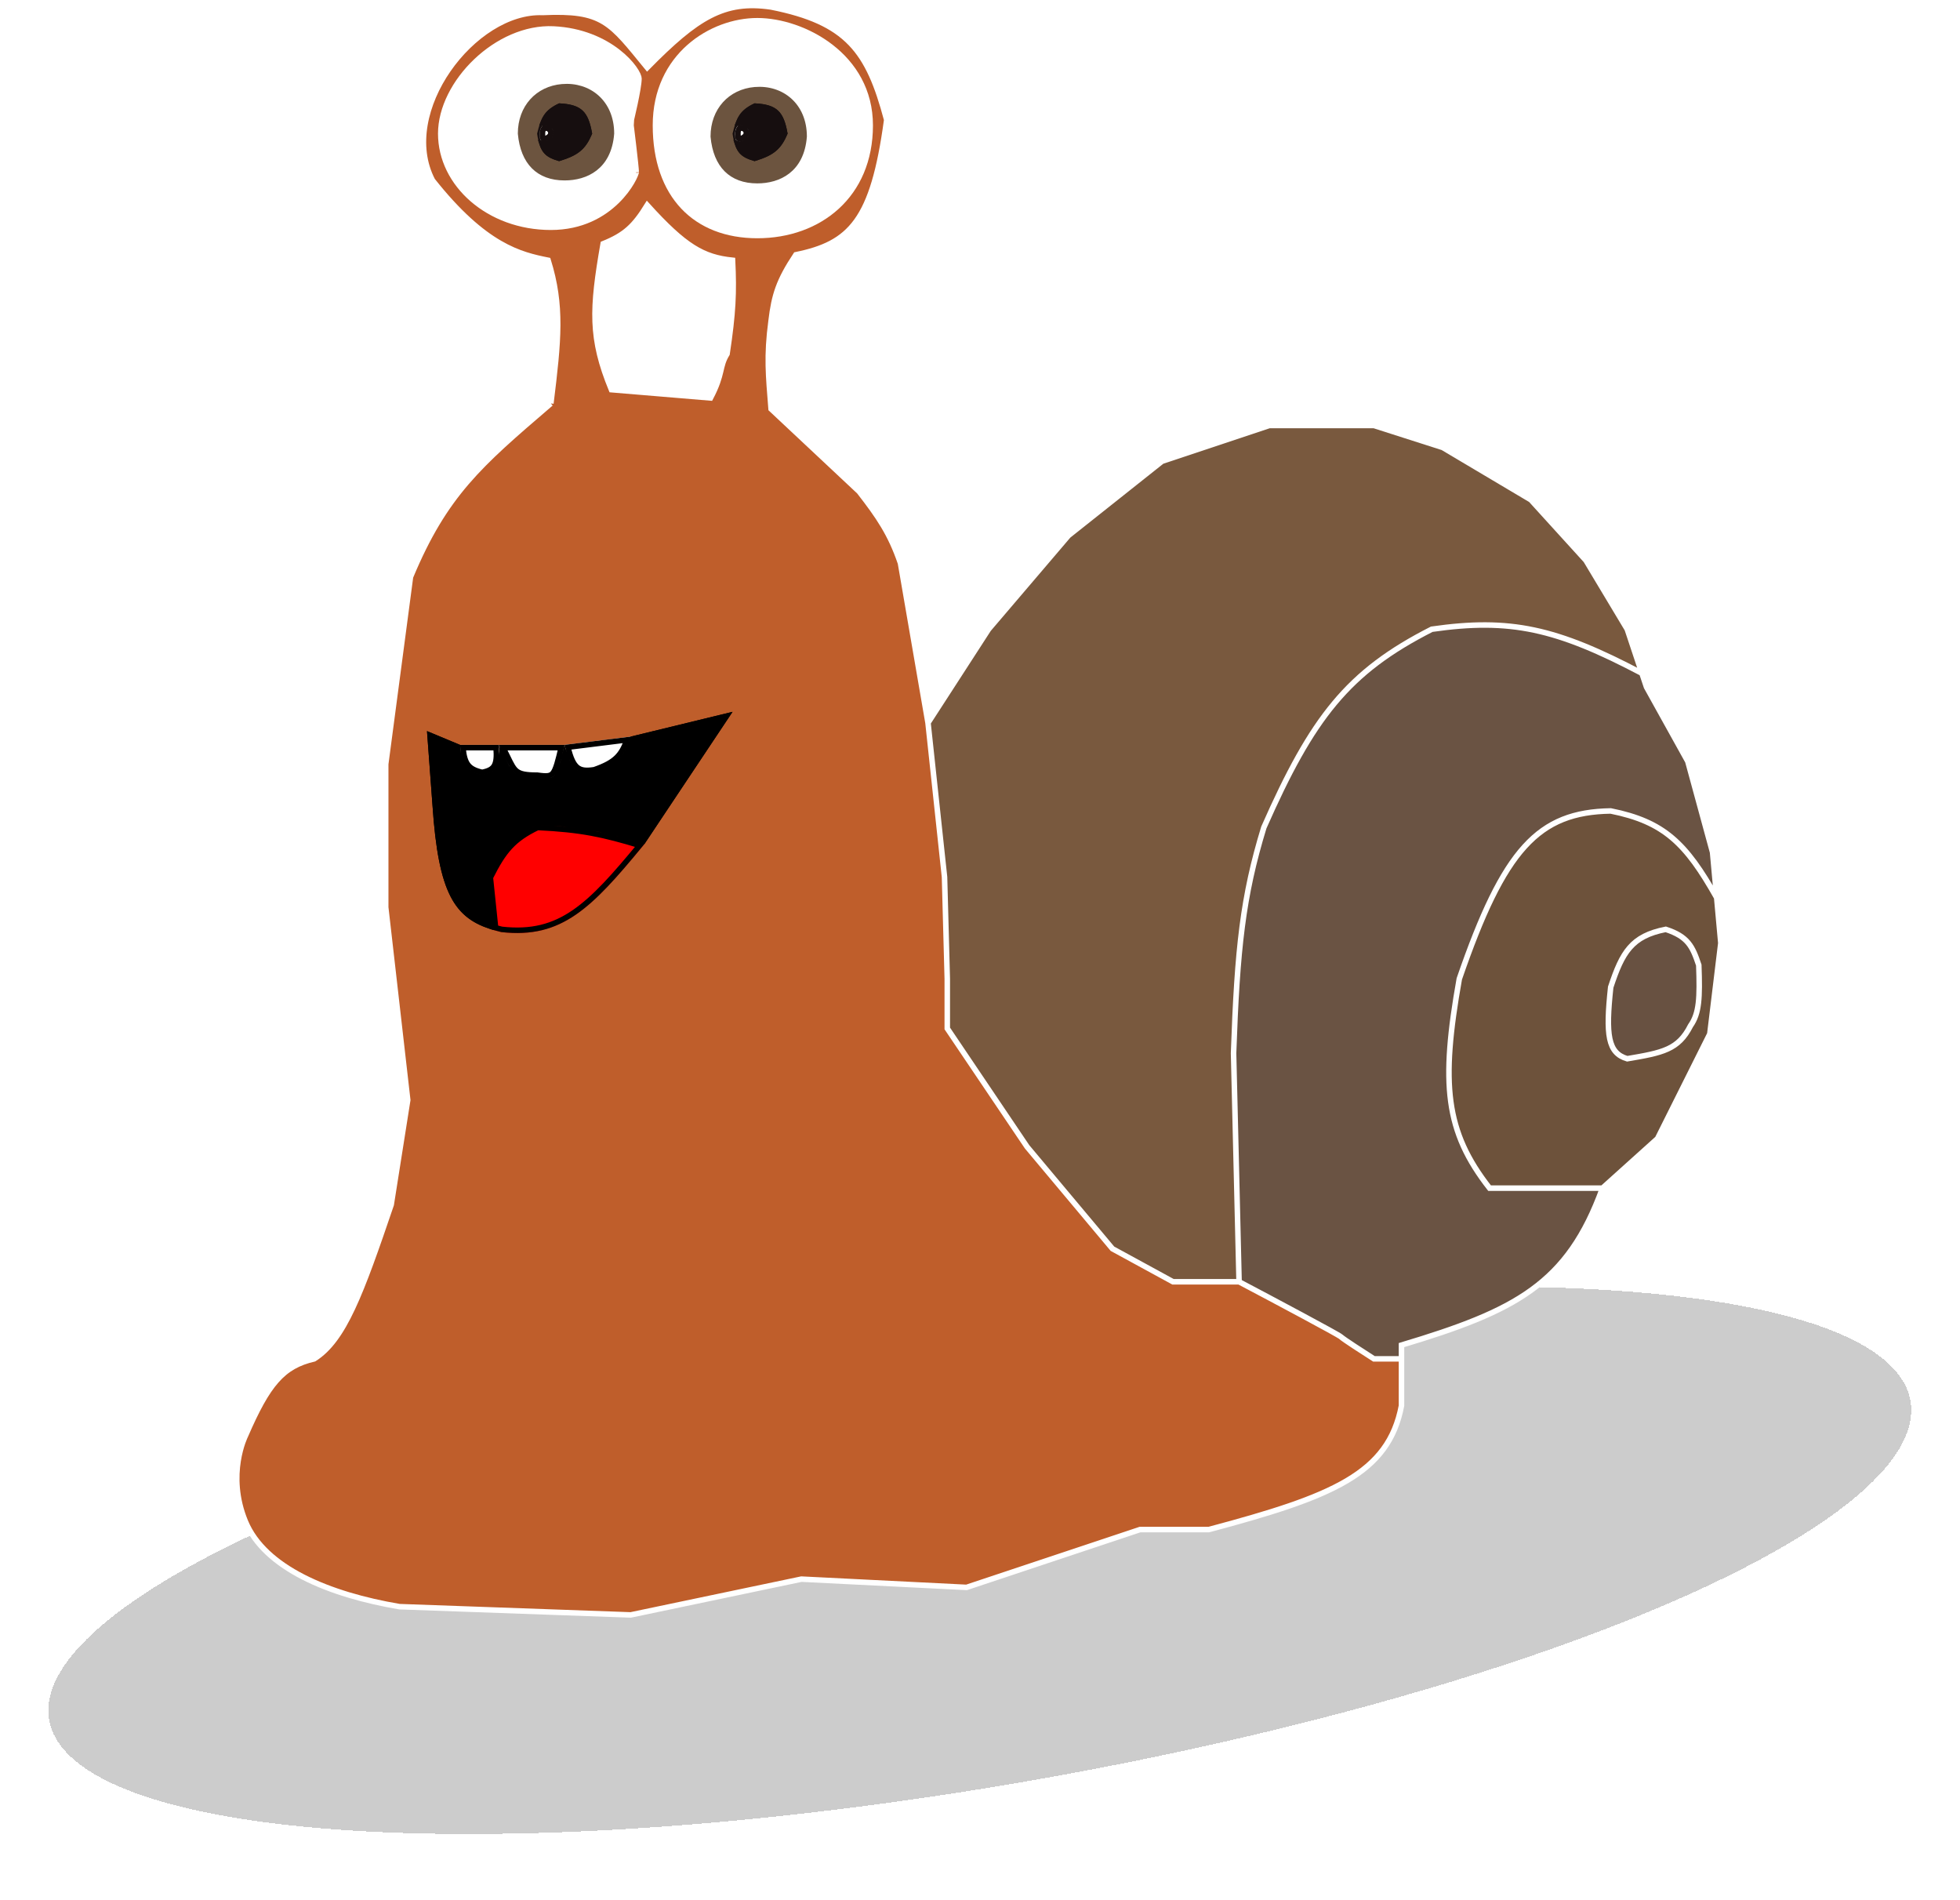 <svg width="356" height="345" viewBox="0 0 356 345" fill="none" xmlns="http://www.w3.org/2000/svg">
<g filter="url(#filter0_d_191_2)">
<ellipse cx="177.959" cy="275.35" rx="171.5" ry="41" transform="rotate(-9.714 177.959 275.35)" fill="#020202" fill-opacity="0.2" shape-rendering="crispEdges"/>
</g>
<path fill-rule="evenodd" clip-rule="evenodd" d="M98.556 2.266C86.056 1.766 72.056 20.266 78.556 32.766C88.056 44.766 94.556 46.266 99.556 47.266C102.107 55.469 101.476 61.774 100.056 73.266L99.587 73.668C87.174 84.314 80.804 89.777 74.556 104.766L70.056 138.766V164.766L74.056 199.766L71.056 218.766C65.551 234.959 62.479 243.35 57.056 246.766C51.367 248.085 48.652 251.319 44.556 260.766C44.556 260.766 41.056 267.766 44.556 276.266C48.056 284.766 59.794 289.606 72.556 291.766L114.556 293.266L145.556 286.766L175.556 288.266L207.056 277.766H219.556C242.064 271.772 252.202 267.629 254.556 255.266V246.766H249.556C247.722 245.599 243.956 243.166 243.556 242.766C243.156 242.366 231.056 235.932 225.056 232.766H213.056L202.056 226.766L186.556 208.266L172.056 186.766V177.766L171.556 159.266L168.556 131.266L163.556 102.266C161.737 96.937 159.555 93.772 156.056 89.266L140.056 74.266C139.58 68.154 139.191 64.763 140.056 58.266C140.612 53.595 141.437 50.97 144.556 46.266C154.405 44.25 158.576 40.115 161.056 21.766C157.716 9.202 153.868 4.012 140.056 1.266C131.516 0.01 126.561 3.125 117.556 12.266C110.796 4.023 109.556 1.766 98.556 2.266ZM109.556 44.266C113.505 42.675 115.196 41.083 117.556 37.266C124.401 44.823 127.725 46.717 133.056 47.266C133.339 53.139 133.178 56.801 132.056 64.266C130.596 66.613 131.382 67.867 129.056 72.266L111.056 70.766C107.225 61.43 107.495 56.097 109.556 44.266Z" fill="#BF5E2B"/>
<path d="M179.556 114.266L168.556 131.266L171.556 159.266L172.056 177.766V186.766L186.556 208.266L202.056 226.766L213.056 232.766H225.056L224.056 191.266C224.725 172.211 225.717 162.818 229.556 150.266C238.368 130.302 244.814 122.012 260.056 114.266C274.331 112.22 282.68 114.08 298.222 122.266L295.556 114.266L288.056 101.766L278.056 90.766L262.056 81.266L249.556 77.266H230.556L211.056 83.766L194.056 97.266L179.556 114.266Z" fill="#79593E"/>
<path d="M306.556 138.266L299.056 124.766L298.222 122.266C282.68 114.08 274.331 112.22 260.056 114.266C244.814 122.012 238.368 130.302 229.556 150.266C225.717 162.818 224.725 172.211 224.056 191.266L225.056 232.766C231.056 235.932 243.156 242.366 243.556 242.766C243.956 243.166 247.722 245.599 249.556 246.766H254.556V244.266C275.259 238.058 284.742 233.211 291.056 215.766H270.556C262.49 205.449 261.673 196.833 265.056 177.766C273.188 154.143 279.424 147.482 292.556 147.266C302.26 149.215 306.235 153.135 311.806 163.016L311.056 154.766L306.556 138.266Z" fill="#6A5343"/>
<path fill-rule="evenodd" clip-rule="evenodd" d="M310.556 187.766L312.556 171.266L311.806 163.016C306.235 153.135 302.26 149.215 292.556 147.266C279.424 147.482 273.188 154.143 265.056 177.766C261.673 196.833 262.49 205.449 270.556 215.766H291.056L301.056 206.766L310.556 187.766ZM302.556 168.766C306.571 170.084 307.419 171.846 308.556 175.266C308.772 181.216 308.648 184.012 307.056 186.266C304.848 190.629 301.999 191.173 295.556 192.266C292.04 191.224 291.623 187.959 292.556 179.266C294.66 172.904 296.352 169.99 302.556 168.766Z" fill="#6D523B"/>
<path d="M308.556 175.266C307.419 171.846 306.571 170.084 302.556 168.766C296.352 169.99 294.66 172.904 292.556 179.266C291.623 187.959 292.04 191.224 295.556 192.266C301.999 191.173 304.848 190.629 307.056 186.266C308.648 184.012 308.772 181.216 308.556 175.266Z" fill="#685141"/>
<path d="M168.556 131.266L163.556 102.266C161.737 96.937 159.555 93.772 156.056 89.266L140.056 74.266C139.58 68.154 139.191 64.763 140.056 58.266C140.612 53.595 141.437 50.97 144.556 46.266C154.405 44.25 158.576 40.115 161.056 21.766C157.716 9.202 153.868 4.012 140.056 1.266C131.516 0.01 126.561 3.125 117.556 12.266C110.796 4.023 109.556 1.766 98.556 2.266C86.056 1.766 72.056 20.266 78.556 32.766C88.056 44.766 94.556 46.266 99.556 47.266C102.107 55.469 101.476 61.774 100.056 73.266M168.556 131.266L179.556 114.266L194.056 97.266L211.056 83.766L230.556 77.266H249.556L262.056 81.266L278.056 90.766L288.056 101.766L295.556 114.266L298.222 122.266M168.556 131.266L171.556 159.266L172.056 177.766V186.766L186.556 208.266L202.056 226.766L213.056 232.766H225.056M291.056 215.766L301.056 206.766L310.556 187.766L312.556 171.266L311.806 163.016M291.056 215.766C284.742 233.211 275.259 238.058 254.556 244.266V246.766M291.056 215.766H270.556C262.49 205.449 261.673 196.833 265.056 177.766C273.188 154.143 279.424 147.482 292.556 147.266C302.26 149.215 306.235 153.135 311.806 163.016M100.056 73.266L99.587 73.668M100.056 73.266C99.898 73.4 99.742 73.534 99.587 73.668M225.056 232.766C231.056 235.932 243.156 242.366 243.556 242.766C243.956 243.166 247.722 245.599 249.556 246.766H254.556M225.056 232.766L224.056 191.266C224.725 172.211 225.717 162.818 229.556 150.266C238.368 130.302 244.814 122.012 260.056 114.266C274.331 112.22 282.68 114.08 298.222 122.266M254.556 246.766V255.266C252.202 267.629 242.064 271.772 219.556 277.766H207.056L175.556 288.266L145.556 286.766L114.556 293.266L72.556 291.766C59.794 289.606 48.056 284.766 44.556 276.266C41.056 267.766 44.556 260.766 44.556 260.766C48.652 251.319 51.367 248.085 57.056 246.766C62.479 243.35 65.551 234.959 71.056 218.766L74.056 199.766L70.056 164.766V138.766L74.556 104.766C80.804 89.777 87.174 84.314 99.587 73.668M298.222 122.266L299.056 124.766L306.556 138.266L311.056 154.766L311.806 163.016M117.556 37.266C115.196 41.083 113.505 42.675 109.556 44.266C107.495 56.097 107.225 61.43 111.056 70.766L129.056 72.266C131.382 67.867 130.596 66.613 132.056 64.266C133.178 56.801 133.339 53.139 133.056 47.266C127.725 46.717 124.401 44.823 117.556 37.266ZM308.556 175.266C307.419 171.846 306.571 170.084 302.556 168.766C296.352 169.99 294.66 172.904 292.556 179.266C291.623 187.959 292.04 191.224 295.556 192.266C301.999 191.173 304.848 190.629 307.056 186.266C308.648 184.012 308.772 181.216 308.556 175.266Z" stroke="white"/>
<path d="M115.056 22.266L114.57 22.146L114.548 22.236L114.56 22.328L115.056 22.266ZM115.056 22.266L114.56 22.328L114.56 22.328L114.56 22.329L114.56 22.334L114.562 22.351L114.571 22.418L114.602 22.673C114.63 22.893 114.669 23.21 114.716 23.592C114.809 24.357 114.934 25.388 115.059 26.449C115.184 27.511 115.309 28.602 115.402 29.49C115.497 30.393 115.556 31.049 115.556 31.266C115.556 31.263 115.556 31.264 115.555 31.267C115.553 31.279 115.547 31.323 115.522 31.41C115.492 31.513 115.445 31.649 115.377 31.815C115.242 32.146 115.032 32.578 114.741 33.076C114.16 34.073 113.265 35.318 112.019 36.533C109.533 38.958 105.653 41.266 100.056 41.266C88.761 41.266 80.056 33.424 80.056 24.266C80.056 19.691 82.593 14.813 86.463 11.128C90.33 7.445 95.453 5.023 100.532 5.265C105.67 5.51 109.573 7.369 112.188 9.388C113.496 10.398 114.477 11.446 115.127 12.344C115.452 12.794 115.689 13.2 115.843 13.54C116.002 13.89 116.056 14.132 116.056 14.266C116.056 15.15 115.695 17.092 115.317 18.873C115.13 19.75 114.943 20.569 114.803 21.169C114.733 21.468 114.675 21.713 114.634 21.883C114.614 21.968 114.598 22.034 114.587 22.078L114.574 22.129L114.571 22.142L114.57 22.145L114.57 22.146L114.57 22.146L115.056 22.266Z" fill="white" stroke="white"/>
<path d="M119.056 22.766C119.055 10.099 129.271 3.766 137.556 3.766C141.694 3.766 146.836 5.353 150.937 8.536C155.024 11.708 158.056 16.446 158.056 22.766C158.056 29.136 155.732 34.124 152.03 37.522C148.322 40.926 143.199 42.766 137.556 42.766C131.917 42.766 127.308 40.93 124.106 37.547C120.902 34.161 119.056 29.171 119.056 22.766Z" fill="white" stroke="white"/>
<path d="M96.972 30.225C95.644 28.897 94.801 26.904 94.556 24.243C94.566 19.505 97.688 16.143 102.098 15.764C104.52 15.556 106.755 16.27 108.382 17.724C110.001 19.172 111.051 21.384 111.056 24.246C110.812 27.365 109.619 29.346 108.061 30.558C106.486 31.784 104.48 32.266 102.556 32.266C100.159 32.266 98.297 31.55 96.972 30.225Z" fill="#6C543F" stroke="#6C543F"/>
<path d="M131.972 30.762C130.645 29.435 129.801 27.441 129.556 24.78C129.566 20.042 132.688 16.68 137.098 16.301C139.52 16.093 141.755 16.807 143.382 18.262C145.001 19.709 146.051 21.922 146.056 24.784C145.812 27.902 144.619 29.884 143.061 31.096C141.486 32.321 139.48 32.803 137.556 32.803C135.159 32.803 133.297 32.087 131.972 30.762Z" fill="#6C543F" stroke="#6C543F"/>
<path d="M98.556 22.766C99.866 22.679 100.132 23.056 100.556 23.766C100.615 24.816 100.247 25.229 99.056 25.766C98.257 25.647 98.025 25.437 98.056 24.766C97.965 23.715 98.145 23.34 98.556 22.766Z" fill="white"/>
<path fill-rule="evenodd" clip-rule="evenodd" d="M101.556 18.766C98.868 20.015 98.241 21.424 97.556 24.266C98.045 27.757 99.129 28.559 101.556 29.266C104.978 28.227 106.356 27.155 107.556 24.266C106.859 20.325 105.689 18.964 101.556 18.766ZM100.556 23.766C100.132 23.056 99.866 22.679 98.556 22.766C98.145 23.34 97.965 23.715 98.056 24.766C98.025 25.437 98.257 25.647 99.056 25.766C100.247 25.229 100.615 24.816 100.556 23.766Z" fill="#160E0F"/>
<path d="M99.22 21.197C99.718 20.453 100.435 19.854 101.655 19.271C103.612 19.378 104.752 19.759 105.499 20.473C106.252 21.194 106.695 22.337 107.037 24.208C106.473 25.534 105.881 26.407 105.071 27.074C104.25 27.75 103.165 28.245 101.553 28.744C100.438 28.409 99.719 28.067 99.205 27.48C98.92 27.155 98.68 26.734 98.482 26.155C98.643 26.203 98.813 26.235 98.982 26.26L99.127 26.282L99.261 26.221C99.864 25.95 100.355 25.671 100.67 25.264C101.007 24.829 101.088 24.324 101.055 23.737L101.048 23.615L100.985 23.509C100.782 23.169 100.553 22.786 100.148 22.54C99.764 22.307 99.291 22.232 98.673 22.259C98.831 21.861 99.008 21.513 99.22 21.197ZM98.555 24.789L98.557 24.756L98.554 24.723C98.511 24.227 98.537 23.939 98.598 23.725C98.643 23.568 98.713 23.428 98.826 23.254C99.279 23.246 99.497 23.314 99.629 23.394C99.773 23.482 99.882 23.62 100.061 23.914C100.069 24.298 99.998 24.499 99.879 24.652C99.74 24.833 99.484 25.013 98.986 25.247C98.704 25.195 98.62 25.14 98.595 25.116L98.594 25.116C98.591 25.112 98.581 25.102 98.571 25.063C98.558 25.015 98.549 24.931 98.555 24.789Z" stroke="#160E0F"/>
<path fill-rule="evenodd" clip-rule="evenodd" d="M137.056 18.766C134.368 20.015 133.741 21.424 133.056 24.266C133.545 27.757 134.629 28.559 137.056 29.266C140.478 28.227 141.856 27.155 143.056 24.266C142.359 20.325 141.189 18.964 137.056 18.766ZM136.056 23.766C135.632 23.056 135.366 22.679 134.056 22.766C133.645 23.34 133.465 23.715 133.556 24.766C133.525 25.437 133.757 25.647 134.556 25.766C135.747 25.229 136.115 24.816 136.056 23.766Z" fill="#160E0F"/>
<path d="M134.056 22.766C135.366 22.679 135.632 23.056 136.056 23.766C136.115 24.816 135.747 25.229 134.556 25.766C133.757 25.647 133.525 25.437 133.556 24.766C133.465 23.715 133.645 23.34 134.056 22.766Z" fill="white"/>
<path d="M136.555 23.737L136.548 23.615L136.485 23.509C136.282 23.169 136.053 22.786 135.648 22.54C135.264 22.307 134.791 22.232 134.173 22.259C134.331 21.861 134.508 21.513 134.72 21.197C135.218 20.453 135.935 19.854 137.155 19.271C139.112 19.378 140.252 19.759 140.999 20.473C141.752 21.194 142.195 22.337 142.537 24.208C141.973 25.534 141.381 26.407 140.571 27.074C139.75 27.75 138.665 28.245 137.053 28.744C135.938 28.409 135.219 28.067 134.705 27.48C134.42 27.155 134.18 26.734 133.982 26.155C134.143 26.203 134.313 26.235 134.482 26.26L134.627 26.282L134.761 26.221C135.364 25.95 135.855 25.671 136.17 25.264C136.507 24.829 136.588 24.324 136.555 23.737ZM134.055 24.789L134.057 24.756L134.054 24.723C134.011 24.227 134.037 23.939 134.098 23.725C134.143 23.568 134.213 23.428 134.327 23.254C134.779 23.246 134.997 23.314 135.129 23.394C135.273 23.482 135.382 23.62 135.561 23.914C135.569 24.298 135.498 24.499 135.379 24.652C135.24 24.833 134.985 25.013 134.486 25.247C134.204 25.195 134.12 25.14 134.095 25.116L134.095 25.116C134.09 25.112 134.081 25.102 134.071 25.063C134.058 25.015 134.049 24.931 134.055 24.789Z" stroke="#160E0F"/>
<path d="M108.056 140.266C112.009 138.886 113.479 137.484 114.556 133.766L102.556 135.266C103.569 139.957 104.899 140.765 108.056 140.266Z" fill="white"/>
<path fill-rule="evenodd" clip-rule="evenodd" d="M78.556 146.266L77.556 132.766L83.556 135.266C83.786 139.002 84.735 140.113 87.556 140.766C90.296 140.258 90.951 139.052 90.556 135.266C91.04 136.165 91.412 136.939 91.731 137.601C93.109 140.461 93.497 141.266 97.556 141.266C101.015 141.76 101.149 141.197 102.507 135.469C102.523 135.402 102.539 135.334 102.556 135.266C103.569 139.957 104.899 140.765 108.056 140.266C112.009 138.886 113.479 137.484 114.556 133.766L133.056 129.266L117.056 153.266C110.002 151.106 105.874 150.142 97.556 149.766C92.956 151.956 91.082 154.18 88.556 159.266L89.556 168.866C82.556 166.775 79.636 162.318 78.556 146.266Z" fill="black"/>
<path d="M91.056 169.266C102.074 170.512 107.523 164.865 117.056 153.266C110.002 151.106 105.874 150.142 97.556 149.766C92.956 151.956 91.082 154.18 88.556 159.266L89.556 168.866C90.036 169.009 90.536 169.141 91.056 169.266Z" fill="#FF0000"/>
<path d="M87.556 140.766C90.296 140.258 90.951 139.052 90.556 135.266H83.556C83.786 139.002 84.735 140.113 87.556 140.766Z" fill="white"/>
<path d="M102.556 135.266H90.556C91.04 136.165 91.412 136.939 91.731 137.601C93.109 140.461 93.497 141.266 97.556 141.266C101.015 141.76 101.149 141.197 102.507 135.469L102.556 135.266Z" fill="white"/>
<path d="M108.134 140.759L108.178 140.752L108.22 140.738C110.221 140.04 111.661 139.314 112.736 138.248C113.764 137.229 114.419 135.94 114.953 134.184L131.929 130.054L116.846 152.679C109.977 150.587 105.808 149.638 97.578 149.266L97.454 149.26L97.341 149.314C95.002 150.428 93.326 151.565 91.911 153.09C90.503 154.609 89.378 156.487 88.108 159.043L88.043 159.173L88.058 159.317L88.979 168.158C85.96 167.136 83.824 165.573 82.281 162.573C80.591 159.289 79.594 154.251 79.055 146.232L79.054 146.229L78.114 133.54L83.078 135.608C83.207 137.331 83.512 138.574 84.184 139.472C84.909 140.441 85.995 140.918 87.443 141.253L87.544 141.276L87.647 141.257C89.065 140.995 90.104 140.524 90.67 139.484C90.958 138.957 91.104 138.314 91.147 137.541C91.193 137.635 91.237 137.728 91.281 137.818C91.297 137.852 91.313 137.885 91.329 137.918C91.974 139.257 92.465 140.278 93.346 140.912C94.259 141.568 95.509 141.763 97.52 141.766C98.368 141.886 99.077 141.952 99.667 141.869C100.301 141.781 100.804 141.52 101.21 141.013C101.591 140.537 101.865 139.867 102.125 139.006C102.271 138.526 102.417 137.967 102.577 137.323C102.989 138.601 103.492 139.51 104.178 140.093C105.209 140.97 106.528 141.013 108.134 140.759ZM97.658 150.271C105.558 150.636 109.633 151.539 116.194 153.526C111.647 159.04 108.063 163.101 104.329 165.671C100.509 168.301 96.522 169.375 91.142 168.772C90.755 168.679 90.381 168.582 90.018 168.479L89.068 159.358C90.297 156.898 91.357 155.158 92.645 153.77C93.927 152.388 95.457 151.33 97.658 150.271ZM84.984 138.872C84.511 138.24 84.229 137.298 84.094 135.766H90.101C90.24 137.39 90.137 138.373 89.792 139.006C89.454 139.626 88.821 140.009 87.567 140.255C86.256 139.941 85.483 139.539 84.984 138.872ZM92.181 137.382C91.951 136.906 91.692 136.368 91.383 135.766H101.923C101.629 137.003 101.396 137.965 101.168 138.716C100.914 139.556 100.684 140.07 100.429 140.389C100.199 140.676 99.935 140.822 99.528 140.879C99.086 140.941 98.493 140.894 97.626 140.771L97.591 140.766H97.556C95.528 140.766 94.565 140.557 93.93 140.1C93.279 139.632 92.891 138.856 92.182 137.384L92.181 137.382ZM104.826 139.331C104.168 138.772 103.64 137.692 103.165 135.693L113.848 134.358C113.372 135.775 112.815 136.762 112.032 137.538C111.122 138.44 109.862 139.102 107.933 139.779C106.409 140.015 105.496 139.901 104.826 139.331Z" stroke="black"/>
<defs>
<filter id="filter0_d_191_2" x="0.774" y="225.642" width="354.37" height="115.417" filterUnits="userSpaceOnUse" color-interpolation-filters="sRGB">
<feFlood flood-opacity="0" result="BackgroundImageFix"/>
<feColorMatrix in="SourceAlpha" type="matrix" values="0 0 0 0 0 0 0 0 0 0 0 0 0 0 0 0 0 0 127 0" result="hardAlpha"/>
<feOffset dy="8"/>
<feGaussianBlur stdDeviation="4"/>
<feComposite in2="hardAlpha" operator="out"/>
<feColorMatrix type="matrix" values="0 0 0 0 0 0 0 0 0 0 0 0 0 0 0 0 0 0 0.25 0"/>
<feBlend mode="normal" in2="BackgroundImageFix" result="effect1_dropShadow_191_2"/>
<feBlend mode="normal" in="SourceGraphic" in2="effect1_dropShadow_191_2" result="shape"/>
</filter>
</defs>
</svg>
